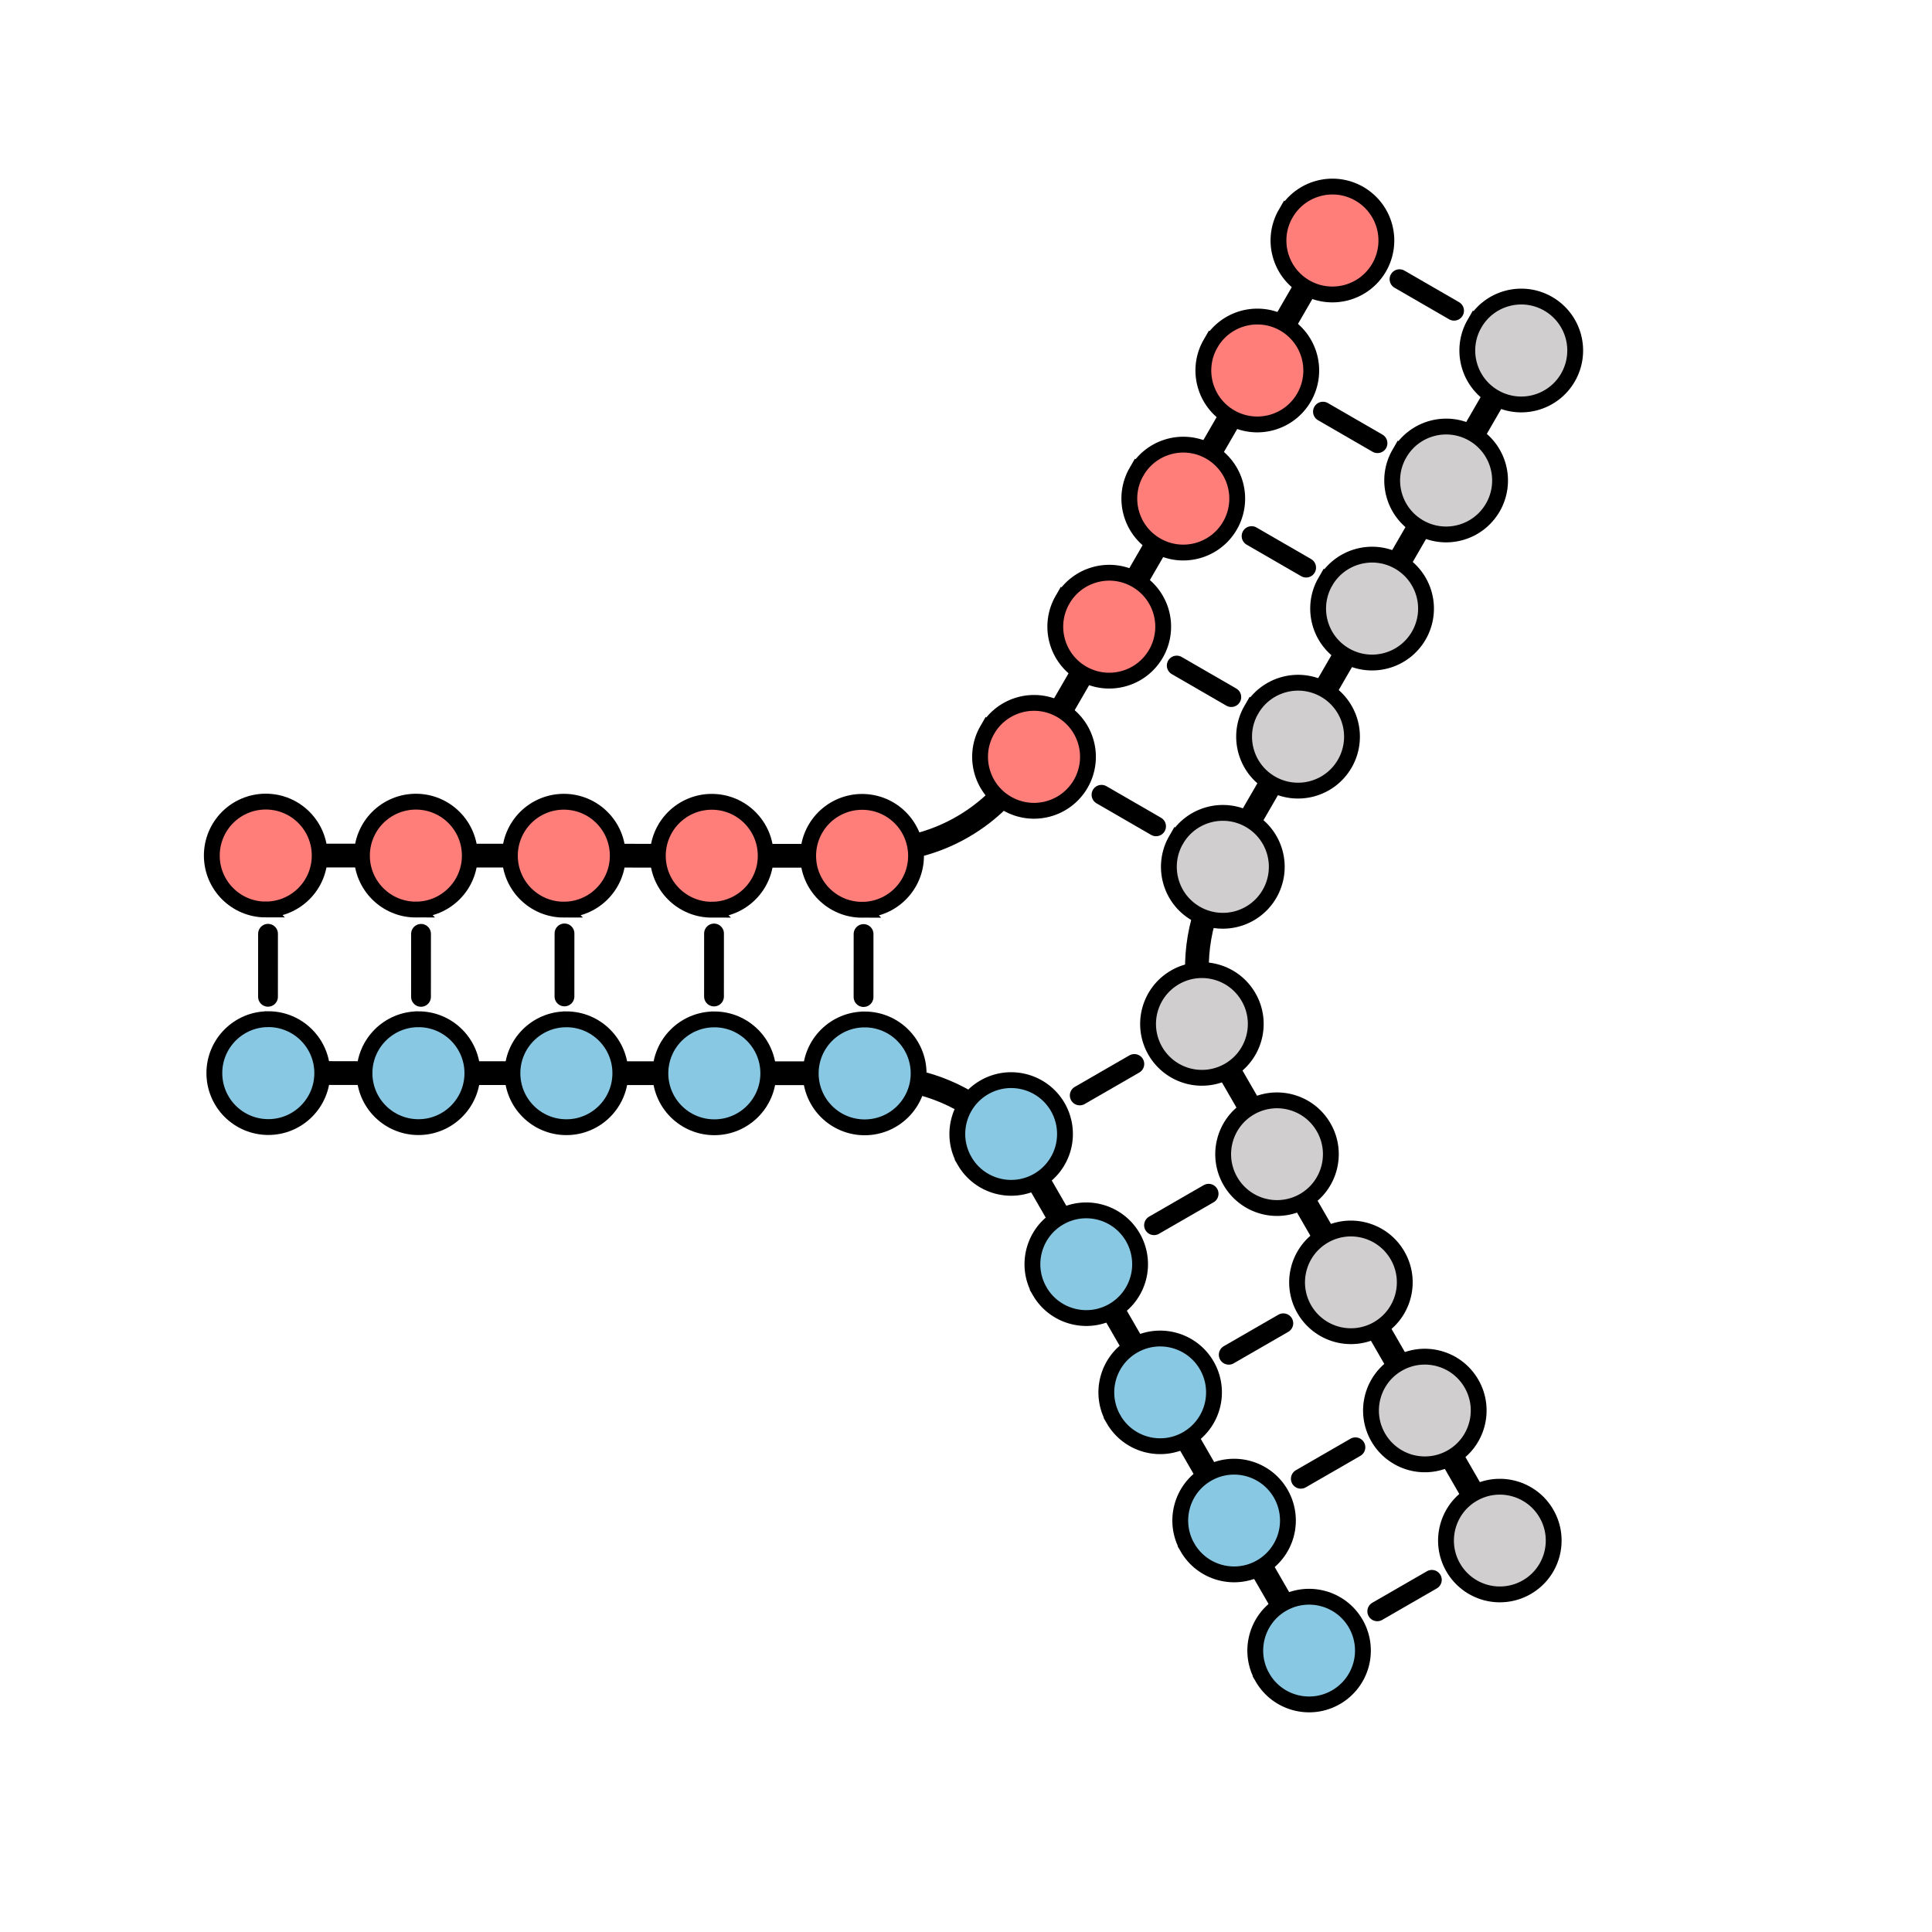 <svg version="1.1" viewBox="0.0 0.0 162.688 162.688" fill="none" stroke="none" stroke-linecap="square" stroke-miterlimit="10" xmlns:xlink="http://www.w3.org/1999/xlink" xmlns="http://www.w3.org/2000/svg"><clipPath id="p.0"><path d="m0 0l162.688 0l0 162.688l-162.688 0l0 -162.688z" clip-rule="nonzero"/></clipPath><g clip-path="url(#p.0)"><path fill="#000000" fill-opacity="0.0" d="m0 0l162.688 0l0 162.688l-162.688 0z" fill-rule="evenodd"/><path fill="#000000" fill-opacity="0.0" d="m86.179 64.722l0 0c-2.771 4.348 -7.588 6.96 -12.744 6.912l0.141 -14.945z" fill-rule="evenodd"/><path fill="#000000" fill-opacity="0.0" d="m86.179 64.722l0 0c-2.771 4.348 -7.588 6.96 -12.744 6.912" fill-rule="evenodd"/><path stroke="#000000" stroke-width="2.0" stroke-miterlimit="800.0" stroke-linecap="butt" d="m86.179 64.722l0 0c-2.771 4.348 -7.588 6.96 -12.744 6.912" fill-rule="evenodd"/><path fill="#000000" fill-opacity="0.0" d="m115.975 135.684l4.597 -2.651" fill-rule="evenodd"/><path stroke="#000000" stroke-width="1.667" stroke-miterlimit="800.0" stroke-linecap="round" d="m115.975 135.684l4.597 -2.651" fill-rule="evenodd"/><path fill="#000000" fill-opacity="0.0" d="m109.539 124.523l4.597 -2.651" fill-rule="evenodd"/><path stroke="#000000" stroke-width="1.667" stroke-miterlimit="800.0" stroke-linecap="round" d="m109.539 124.523l4.597 -2.651" fill-rule="evenodd"/><path fill="#000000" fill-opacity="0.0" d="m103.468 114.08l4.597 -2.651" fill-rule="evenodd"/><path stroke="#000000" stroke-width="1.667" stroke-miterlimit="800.0" stroke-linecap="round" d="m103.468 114.08l4.597 -2.651" fill-rule="evenodd"/><path fill="#000000" fill-opacity="0.0" d="m97.177 103.172l4.597 -2.651" fill-rule="evenodd"/><path stroke="#000000" stroke-width="1.667" stroke-miterlimit="800.0" stroke-linecap="round" d="m97.177 103.172l4.597 -2.651" fill-rule="evenodd"/><path fill="#000000" fill-opacity="0.0" d="m90.922 92.244l4.597 -2.651" fill-rule="evenodd"/><path stroke="#000000" stroke-width="1.667" stroke-miterlimit="800.0" stroke-linecap="round" d="m90.922 92.244l4.597 -2.651" fill-rule="evenodd"/><path fill="#000000" fill-opacity="0.0" d="m101.261 85.216l0 0c-0.943 -3.662 -0.462 -7.544 1.344 -10.866l13.13 7.14z" fill-rule="evenodd"/><path fill="#000000" fill-opacity="0.0" d="m101.261 85.216l0 0c-0.943 -3.662 -0.462 -7.544 1.344 -10.866" fill-rule="evenodd"/><path stroke="#000000" stroke-width="2.0" stroke-miterlimit="800.0" stroke-linecap="butt" d="m101.261 85.216l0 0c-0.943 -3.662 -0.462 -7.544 1.344 -10.866" fill-rule="evenodd"/><path fill="#000000" fill-opacity="0.0" d="m126.295 129.717l-23.574 -40.875" fill-rule="evenodd"/><path stroke="#000000" stroke-width="2.0" stroke-miterlimit="800.0" stroke-linecap="round" d="m126.295 129.717l-23.574 -40.875" fill-rule="evenodd"/><path fill="#d0cece" d="m130.225 127.462l0 0c1.251 2.169 0.507 4.942 -1.662 6.192l0 0c-1.042 0.601 -2.279 0.763 -3.441 0.451c-1.161 -0.312 -2.151 -1.072 -2.752 -2.114l0 0c-1.251 -2.169 -0.507 -4.942 1.662 -6.192l0 0c2.169 -1.251 4.942 -0.507 6.192 1.662z" fill-rule="evenodd"/><path stroke="#000000" stroke-width="1.333" stroke-miterlimit="800.0" stroke-linecap="butt" d="m130.225 127.462l0 0c1.251 2.169 0.507 4.942 -1.662 6.192l0 0c-1.042 0.601 -2.279 0.763 -3.441 0.451c-1.161 -0.312 -2.151 -1.072 -2.752 -2.114l0 0c-1.251 -2.169 -0.507 -4.942 1.662 -6.192l0 0c2.169 -1.251 4.942 -0.507 6.192 1.662z" fill-rule="evenodd"/><path fill="#d0cece" d="m123.909 116.511l0 0c1.251 2.169 0.507 4.942 -1.662 6.192l0 0c-1.042 0.601 -2.279 0.763 -3.441 0.451c-1.161 -0.312 -2.151 -1.072 -2.752 -2.114l0 0c-1.251 -2.169 -0.507 -4.942 1.662 -6.192l0 0c2.169 -1.251 4.942 -0.507 6.192 1.662z" fill-rule="evenodd"/><path stroke="#000000" stroke-width="1.333" stroke-miterlimit="800.0" stroke-linecap="butt" d="m123.909 116.511l0 0c1.251 2.169 0.507 4.942 -1.662 6.192l0 0c-1.042 0.601 -2.279 0.763 -3.441 0.451c-1.161 -0.312 -2.151 -1.072 -2.752 -2.114l0 0c-1.251 -2.169 -0.507 -4.942 1.662 -6.192l0 0c2.169 -1.251 4.942 -0.507 6.192 1.662z" fill-rule="evenodd"/><path fill="#d0cece" d="m117.685 105.719l0 0c1.251 2.169 0.507 4.942 -1.662 6.192l0 0c-1.042 0.601 -2.279 0.763 -3.441 0.451c-1.161 -0.312 -2.151 -1.072 -2.752 -2.114l0 0c-1.251 -2.169 -0.507 -4.942 1.662 -6.192l0 0c2.169 -1.251 4.942 -0.507 6.192 1.662z" fill-rule="evenodd"/><path stroke="#000000" stroke-width="1.333" stroke-miterlimit="800.0" stroke-linecap="butt" d="m117.685 105.719l0 0c1.251 2.169 0.507 4.942 -1.662 6.192l0 0c-1.042 0.601 -2.279 0.763 -3.441 0.451c-1.161 -0.312 -2.151 -1.072 -2.752 -2.114l0 0c-1.251 -2.169 -0.507 -4.942 1.662 -6.192l0 0c2.169 -1.251 4.942 -0.507 6.192 1.662z" fill-rule="evenodd"/><path fill="#d0cece" d="m111.461 94.927l0 0c1.251 2.169 0.507 4.942 -1.662 6.192l0 0c-1.042 0.601 -2.279 0.763 -3.441 0.451c-1.161 -0.312 -2.151 -1.072 -2.752 -2.114l0 0c-1.251 -2.169 -0.507 -4.942 1.662 -6.192l0 0c2.169 -1.251 4.942 -0.507 6.192 1.662z" fill-rule="evenodd"/><path stroke="#000000" stroke-width="1.333" stroke-miterlimit="800.0" stroke-linecap="butt" d="m111.461 94.927l0 0c1.251 2.169 0.507 4.942 -1.662 6.192l0 0c-1.042 0.601 -2.279 0.763 -3.441 0.451c-1.161 -0.312 -2.151 -1.072 -2.752 -2.114l0 0c-1.251 -2.169 -0.507 -4.942 1.662 -6.192l0 0c2.169 -1.251 4.942 -0.507 6.192 1.662z" fill-rule="evenodd"/><path fill="#d0cece" d="m105.137 83.961l0 0c1.251 2.169 0.507 4.942 -1.662 6.192l0 0c-1.042 0.601 -2.279 0.763 -3.441 0.451c-1.161 -0.312 -2.151 -1.072 -2.752 -2.114l0 0c-1.251 -2.169 -0.507 -4.942 1.662 -6.192l0 0c2.169 -1.251 4.942 -0.507 6.192 1.662z" fill-rule="evenodd"/><path stroke="#000000" stroke-width="1.333" stroke-miterlimit="800.0" stroke-linecap="butt" d="m105.137 83.961l0 0c1.251 2.169 0.507 4.942 -1.662 6.192l0 0c-1.042 0.601 -2.279 0.763 -3.441 0.451c-1.161 -0.312 -2.151 -1.072 -2.752 -2.114l0 0c-1.251 -2.169 -0.507 -4.942 1.662 -6.192l0 0c2.169 -1.251 4.942 -0.507 6.192 1.662z" fill-rule="evenodd"/><path fill="#000000" fill-opacity="0.0" d="m128.106 29.509l-23.615 40.849" fill-rule="evenodd"/><path stroke="#000000" stroke-width="2.0" stroke-miterlimit="800.0" stroke-linecap="round" d="m128.106 29.509l-23.615 40.849" fill-rule="evenodd"/><path fill="#d0cece" d="m124.17 27.238l0 0c1.258 -2.171 4.037 -2.911 6.208 -1.653l0 0c1.042 0.604 1.802 1.597 2.112 2.762c0.31 1.164 0.145 2.404 -0.459 3.446l0 0c-1.258 2.171 -4.037 2.911 -6.208 1.653l0 0c-2.171 -1.258 -2.911 -4.037 -1.653 -6.208z" fill-rule="evenodd"/><path stroke="#000000" stroke-width="1.333" stroke-miterlimit="800.0" stroke-linecap="butt" d="m124.17 27.238l0 0c1.258 -2.171 4.037 -2.911 6.208 -1.653l0 0c1.042 0.604 1.802 1.597 2.112 2.762c0.31 1.164 0.145 2.404 -0.459 3.446l0 0c-1.258 2.171 -4.037 2.911 -6.208 1.653l0 0c-2.171 -1.258 -2.911 -4.037 -1.653 -6.208z" fill-rule="evenodd"/><path fill="#d0cece" d="m117.844 38.184l0 0c1.258 -2.171 4.037 -2.911 6.208 -1.653l0 0c1.042 0.604 1.802 1.597 2.112 2.762c0.31 1.164 0.145 2.404 -0.459 3.446l0 0c-1.258 2.171 -4.037 2.911 -6.208 1.653l0 0c-2.171 -1.258 -2.911 -4.037 -1.653 -6.208z" fill-rule="evenodd"/><path stroke="#000000" stroke-width="1.333" stroke-miterlimit="800.0" stroke-linecap="butt" d="m117.844 38.184l0 0c1.258 -2.171 4.037 -2.911 6.208 -1.653l0 0c1.042 0.604 1.802 1.597 2.112 2.762c0.31 1.164 0.145 2.404 -0.459 3.446l0 0c-1.258 2.171 -4.037 2.911 -6.208 1.653l0 0c-2.171 -1.258 -2.911 -4.037 -1.653 -6.208z" fill-rule="evenodd"/><path fill="#d0cece" d="m111.609 48.97l0 0c1.258 -2.171 4.037 -2.911 6.208 -1.653l0 0c1.042 0.604 1.802 1.597 2.112 2.762c0.31 1.164 0.145 2.404 -0.459 3.446l0 0c-1.258 2.171 -4.037 2.911 -6.208 1.653l0 0c-2.171 -1.258 -2.911 -4.037 -1.653 -6.208z" fill-rule="evenodd"/><path stroke="#000000" stroke-width="1.333" stroke-miterlimit="800.0" stroke-linecap="butt" d="m111.609 48.97l0 0c1.258 -2.171 4.037 -2.911 6.208 -1.653l0 0c1.042 0.604 1.802 1.597 2.112 2.762c0.31 1.164 0.145 2.404 -0.459 3.446l0 0c-1.258 2.171 -4.037 2.911 -6.208 1.653l0 0c-2.171 -1.258 -2.911 -4.037 -1.653 -6.208z" fill-rule="evenodd"/><path fill="#d0cece" d="m105.375 59.756l0 0c1.258 -2.171 4.037 -2.911 6.208 -1.653l0 0c1.042 0.604 1.802 1.597 2.112 2.762c0.31 1.164 0.145 2.404 -0.459 3.446l0 0c-1.258 2.171 -4.037 2.911 -6.208 1.653l0 0c-2.171 -1.258 -2.911 -4.037 -1.653 -6.208z" fill-rule="evenodd"/><path stroke="#000000" stroke-width="1.333" stroke-miterlimit="800.0" stroke-linecap="butt" d="m105.375 59.756l0 0c1.258 -2.171 4.037 -2.911 6.208 -1.653l0 0c1.042 0.604 1.802 1.597 2.112 2.762c0.31 1.164 0.145 2.404 -0.459 3.446l0 0c-1.258 2.171 -4.037 2.911 -6.208 1.653l0 0c-2.171 -1.258 -2.911 -4.037 -1.653 -6.208z" fill-rule="evenodd"/><path fill="#d0cece" d="m99.041 70.716l0 0c1.258 -2.171 4.037 -2.911 6.208 -1.653l0 0c1.042 0.604 1.802 1.597 2.112 2.762c0.31 1.164 0.145 2.404 -0.459 3.446l0 0c-1.258 2.171 -4.037 2.911 -6.208 1.653l0 0c-2.171 -1.258 -2.911 -4.037 -1.653 -6.208z" fill-rule="evenodd"/><path stroke="#000000" stroke-width="1.333" stroke-miterlimit="800.0" stroke-linecap="butt" d="m99.041 70.716l0 0c1.258 -2.171 4.037 -2.911 6.208 -1.653l0 0c1.042 0.604 1.802 1.597 2.112 2.762c0.31 1.164 0.145 2.404 -0.459 3.446l0 0c-1.258 2.171 -4.037 2.911 -6.208 1.653l0 0c-2.171 -1.258 -2.911 -4.037 -1.653 -6.208z" fill-rule="evenodd"/><path fill="#000000" fill-opacity="0.0" d="m84.26 95.021l0 0c-2.697 -2.65 -6.298 -4.178 -10.078 -4.279l-0.396 14.941z" fill-rule="evenodd"/><path fill="#000000" fill-opacity="0.0" d="m84.26 95.021l0 0c-2.697 -2.65 -6.298 -4.178 -10.078 -4.279" fill-rule="evenodd"/><path stroke="#000000" stroke-width="2.0" stroke-miterlimit="800.0" stroke-linecap="butt" d="m84.26 95.021l0 0c-2.697 -2.65 -6.298 -4.178 -10.078 -4.279" fill-rule="evenodd"/><path fill="#000000" fill-opacity="0.0" d="m22.587 90.357l47.166 0.019" fill-rule="evenodd"/><path stroke="#000000" stroke-width="2.0" stroke-miterlimit="800.0" stroke-linecap="round" d="m22.587 90.357l47.166 0.019" fill-rule="evenodd"/><path fill="#000000" fill-opacity="0.0" d="m110.237 138.984l-23.569 -40.866" fill-rule="evenodd"/><path stroke="#000000" stroke-width="2.0" stroke-miterlimit="800.0" stroke-linecap="round" d="m110.237 138.984l-23.569 -40.866" fill-rule="evenodd"/><path fill="#88c8e3" d="m106.308 141.256l0 0c1.251 2.169 4.023 2.913 6.192 1.662l0 0c1.042 -0.601 1.802 -1.591 2.114 -2.752c0.312 -1.161 0.149 -2.399 -0.451 -3.441l0 0c-1.251 -2.169 -4.023 -2.913 -6.192 -1.662l0 0c-2.169 1.251 -2.913 4.023 -1.662 6.192z" fill-rule="evenodd"/><path stroke="#000000" stroke-width="1.333" stroke-miterlimit="800.0" stroke-linecap="butt" d="m106.308 141.256l0 0c1.251 2.169 4.023 2.913 6.192 1.662l0 0c1.042 -0.601 1.802 -1.591 2.114 -2.752c0.312 -1.161 0.149 -2.399 -0.451 -3.441l0 0c-1.251 -2.169 -4.023 -2.913 -6.192 -1.662l0 0c-2.169 1.251 -2.913 4.023 -1.662 6.192z" fill-rule="evenodd"/><path fill="#88c8e3" d="m99.992 130.305l0 0c1.251 2.169 4.023 2.913 6.192 1.662l0 0c1.042 -0.601 1.802 -1.591 2.114 -2.752c0.312 -1.161 0.149 -2.399 -0.451 -3.441l0 0c-1.251 -2.169 -4.023 -2.913 -6.192 -1.662l0 0c-2.169 1.251 -2.913 4.023 -1.662 6.192z" fill-rule="evenodd"/><path stroke="#000000" stroke-width="1.333" stroke-miterlimit="800.0" stroke-linecap="butt" d="m99.992 130.305l0 0c1.251 2.169 4.023 2.913 6.192 1.662l0 0c1.042 -0.601 1.802 -1.591 2.114 -2.752c0.312 -1.161 0.149 -2.399 -0.451 -3.441l0 0c-1.251 -2.169 -4.023 -2.913 -6.192 -1.662l0 0c-2.169 1.251 -2.913 4.023 -1.662 6.192z" fill-rule="evenodd"/><path fill="#88c8e3" d="m93.767 119.513l0 0c1.251 2.169 4.023 2.913 6.192 1.662l0 0c1.042 -0.601 1.802 -1.591 2.114 -2.752c0.312 -1.161 0.149 -2.399 -0.451 -3.441l0 0c-1.251 -2.169 -4.023 -2.913 -6.192 -1.662l0 0c-2.169 1.251 -2.913 4.023 -1.662 6.192z" fill-rule="evenodd"/><path stroke="#000000" stroke-width="1.333" stroke-miterlimit="800.0" stroke-linecap="butt" d="m93.767 119.513l0 0c1.251 2.169 4.023 2.913 6.192 1.662l0 0c1.042 -0.601 1.802 -1.591 2.114 -2.752c0.312 -1.161 0.149 -2.399 -0.451 -3.441l0 0c-1.251 -2.169 -4.023 -2.913 -6.192 -1.662l0 0c-2.169 1.251 -2.913 4.023 -1.662 6.192z" fill-rule="evenodd"/><path fill="#88c8e3" d="m87.543 108.721l0 0c1.251 2.169 4.023 2.913 6.192 1.662l0 0c1.042 -0.601 1.802 -1.591 2.114 -2.752c0.312 -1.161 0.149 -2.399 -0.451 -3.441l0 0c-1.251 -2.169 -4.023 -2.913 -6.192 -1.662l0 0c-2.169 1.251 -2.913 4.023 -1.662 6.192z" fill-rule="evenodd"/><path stroke="#000000" stroke-width="1.333" stroke-miterlimit="800.0" stroke-linecap="butt" d="m87.543 108.721l0 0c1.251 2.169 4.023 2.913 6.192 1.662l0 0c1.042 -0.601 1.802 -1.591 2.114 -2.752c0.312 -1.161 0.149 -2.399 -0.451 -3.441l0 0c-1.251 -2.169 -4.023 -2.913 -6.192 -1.662l0 0c-2.169 1.251 -2.913 4.023 -1.662 6.192z" fill-rule="evenodd"/><path fill="#88c8e3" d="m81.219 97.755l0 0c1.251 2.169 4.023 2.913 6.192 1.662l0 0c1.042 -0.601 1.802 -1.591 2.114 -2.752c0.312 -1.161 0.149 -2.399 -0.451 -3.441l0 0c-1.251 -2.169 -4.023 -2.913 -6.192 -1.662l0 0c-2.169 1.251 -2.913 4.023 -1.662 6.192z" fill-rule="evenodd"/><path stroke="#000000" stroke-width="1.333" stroke-miterlimit="800.0" stroke-linecap="butt" d="m81.219 97.755l0 0c1.251 2.169 4.023 2.913 6.192 1.662l0 0c1.042 -0.601 1.802 -1.591 2.114 -2.752c0.312 -1.161 0.149 -2.399 -0.451 -3.441l0 0c-1.251 -2.169 -4.023 -2.913 -6.192 -1.662l0 0c-2.169 1.251 -2.913 4.023 -1.662 6.192z" fill-rule="evenodd"/><path fill="#88c8e3" d="m22.59 85.822l0 0c-2.509 0.002 -4.541 2.037 -4.54 4.545l0 0c7.7438354E-4 1.205 0.48 2.36 1.333 3.211c0.852 0.851 2.008 1.329 3.213 1.328l0 0c2.509 -0.002 4.541 -2.037 4.54 -4.545l0 0c-0.002 -2.509 -2.037 -4.541 -4.545 -4.54z" fill-rule="evenodd"/><path stroke="#000000" stroke-width="1.333" stroke-miterlimit="800.0" stroke-linecap="butt" d="m22.59 85.822l0 0c-2.509 0.002 -4.541 2.037 -4.54 4.545l0 0c7.7438354E-4 1.205 0.48 2.36 1.333 3.211c0.852 0.851 2.008 1.329 3.213 1.328l0 0c2.509 -0.002 4.541 -2.037 4.54 -4.545l0 0c-0.002 -2.509 -2.037 -4.541 -4.545 -4.54z" fill-rule="evenodd"/><path fill="#88c8e3" d="m35.232 85.828l0 0c-2.509 0.002 -4.541 2.037 -4.54 4.545l0 0c7.7438354E-4 1.205 0.48 2.36 1.333 3.211c0.852 0.851 2.008 1.329 3.213 1.328l0 0c2.509 -0.002 4.541 -2.037 4.54 -4.545l0 0c-0.002 -2.509 -2.037 -4.541 -4.545 -4.54z" fill-rule="evenodd"/><path stroke="#000000" stroke-width="1.333" stroke-miterlimit="800.0" stroke-linecap="butt" d="m35.232 85.828l0 0c-2.509 0.002 -4.541 2.037 -4.54 4.545l0 0c7.7438354E-4 1.205 0.48 2.36 1.333 3.211c0.852 0.851 2.008 1.329 3.213 1.328l0 0c2.509 -0.002 4.541 -2.037 4.54 -4.545l0 0c-0.002 -2.509 -2.037 -4.541 -4.545 -4.54z" fill-rule="evenodd"/><path fill="#88c8e3" d="m47.69 85.834l0 0c-2.509 0.002 -4.541 2.037 -4.54 4.545l0 0c7.7438354E-4 1.205 0.48 2.36 1.333 3.211c0.852 0.851 2.008 1.329 3.213 1.328l0 0c2.509 -0.002 4.541 -2.037 4.54 -4.545l0 0c-0.002 -2.509 -2.037 -4.541 -4.545 -4.54z" fill-rule="evenodd"/><path stroke="#000000" stroke-width="1.333" stroke-miterlimit="800.0" stroke-linecap="butt" d="m47.69 85.834l0 0c-2.509 0.002 -4.541 2.037 -4.54 4.545l0 0c7.7438354E-4 1.205 0.48 2.36 1.333 3.211c0.852 0.851 2.008 1.329 3.213 1.328l0 0c2.509 -0.002 4.541 -2.037 4.54 -4.545l0 0c-0.002 -2.509 -2.037 -4.541 -4.545 -4.54z" fill-rule="evenodd"/><path fill="#88c8e3" d="m60.149 85.84l0 0c-2.509 0.002 -4.541 2.037 -4.54 4.545l0 0c7.7438354E-4 1.205 0.48 2.36 1.333 3.211c0.852 0.851 2.008 1.329 3.213 1.328l0 0c2.509 -0.002 4.541 -2.037 4.54 -4.545l0 0c-0.002 -2.509 -2.037 -4.541 -4.545 -4.54z" fill-rule="evenodd"/><path stroke="#000000" stroke-width="1.333" stroke-miterlimit="800.0" stroke-linecap="butt" d="m60.149 85.84l0 0c-2.509 0.002 -4.541 2.037 -4.54 4.545l0 0c7.7438354E-4 1.205 0.48 2.36 1.333 3.211c0.852 0.851 2.008 1.329 3.213 1.328l0 0c2.509 -0.002 4.541 -2.037 4.54 -4.545l0 0c-0.002 -2.509 -2.037 -4.541 -4.545 -4.54z" fill-rule="evenodd"/><path fill="#88c8e3" d="m72.808 85.846l0 0c-2.509 0.002 -4.541 2.037 -4.54 4.545l0 0c7.7819824E-4 1.205 0.48 2.36 1.333 3.211c0.852 0.851 2.008 1.329 3.213 1.328l0 0c2.509 -0.002 4.541 -2.037 4.54 -4.545l0 0c-0.002 -2.509 -2.037 -4.541 -4.545 -4.54z" fill-rule="evenodd"/><path stroke="#000000" stroke-width="1.333" stroke-miterlimit="800.0" stroke-linecap="butt" d="m72.808 85.846l0 0c-2.509 0.002 -4.541 2.037 -4.54 4.545l0 0c7.7819824E-4 1.205 0.48 2.36 1.333 3.211c0.852 0.851 2.008 1.329 3.213 1.328l0 0c2.509 -0.002 4.541 -2.037 4.54 -4.545l0 0c-0.002 -2.509 -2.037 -4.541 -4.545 -4.54z" fill-rule="evenodd"/><path fill="#000000" fill-opacity="0.0" d="m112.211 20.236l-23.604 40.834" fill-rule="evenodd"/><path stroke="#000000" stroke-width="2.0" stroke-miterlimit="800.0" stroke-linecap="round" d="m112.211 20.236l-23.604 40.834" fill-rule="evenodd"/><path fill="#000000" fill-opacity="0.0" d="m122.443 26.165l-4.595 -2.656" fill-rule="evenodd"/><path stroke="#000000" stroke-width="1.667" stroke-miterlimit="800.0" stroke-linecap="round" d="m122.443 26.165l-4.595 -2.656" fill-rule="evenodd"/><path fill="#000000" fill-opacity="0.0" d="m115.996 37.319l-4.595 -2.656" fill-rule="evenodd"/><path stroke="#000000" stroke-width="1.667" stroke-miterlimit="800.0" stroke-linecap="round" d="m115.996 37.319l-4.595 -2.656" fill-rule="evenodd"/><path fill="#000000" fill-opacity="0.0" d="m109.986 47.798l-4.595 -2.656" fill-rule="evenodd"/><path stroke="#000000" stroke-width="1.667" stroke-miterlimit="800.0" stroke-linecap="round" d="m109.986 47.798l-4.595 -2.656" fill-rule="evenodd"/><path fill="#000000" fill-opacity="0.0" d="m103.685 58.7l-4.595 -2.656" fill-rule="evenodd"/><path stroke="#000000" stroke-width="1.667" stroke-miterlimit="800.0" stroke-linecap="round" d="m103.685 58.7l-4.595 -2.656" fill-rule="evenodd"/><path fill="#000000" fill-opacity="0.0" d="m97.349 69.582l-4.595 -2.656" fill-rule="evenodd"/><path stroke="#000000" stroke-width="1.667" stroke-miterlimit="800.0" stroke-linecap="round" d="m97.349 69.582l-4.595 -2.656" fill-rule="evenodd"/><path fill="#000000" fill-opacity="0.0" d="m22.382 72.043l47.166 0.019" fill-rule="evenodd"/><path stroke="#000000" stroke-width="2.0" stroke-miterlimit="800.0" stroke-linecap="round" d="m22.382 72.043l47.166 0.019" fill-rule="evenodd"/><path fill="#ff7e79" d="m108.27 17.976l0 0c1.258 -2.171 4.037 -2.911 6.208 -1.653l0 0c1.042 0.604 1.802 1.597 2.112 2.762c0.31 1.164 0.145 2.404 -0.459 3.446l0 0c-1.258 2.171 -4.037 2.911 -6.208 1.653l0 0c-2.171 -1.258 -2.911 -4.037 -1.653 -6.208z" fill-rule="evenodd"/><path stroke="#000000" stroke-width="1.333" stroke-miterlimit="800.0" stroke-linecap="butt" d="m108.27 17.976l0 0c1.258 -2.171 4.037 -2.911 6.208 -1.653l0 0c1.042 0.604 1.802 1.597 2.112 2.762c0.31 1.164 0.145 2.404 -0.459 3.446l0 0c-1.258 2.171 -4.037 2.911 -6.208 1.653l0 0c-2.171 -1.258 -2.911 -4.037 -1.653 -6.208z" fill-rule="evenodd"/><path fill="#ff7e79" d="m101.944 28.921l0 0c1.258 -2.171 4.037 -2.911 6.208 -1.653l0 0c1.042 0.604 1.802 1.597 2.112 2.762c0.31 1.164 0.145 2.404 -0.459 3.446l0 0c-1.258 2.171 -4.037 2.911 -6.208 1.653l0 0c-2.171 -1.258 -2.911 -4.037 -1.653 -6.208z" fill-rule="evenodd"/><path stroke="#000000" stroke-width="1.333" stroke-miterlimit="800.0" stroke-linecap="butt" d="m101.944 28.921l0 0c1.258 -2.171 4.037 -2.911 6.208 -1.653l0 0c1.042 0.604 1.802 1.597 2.112 2.762c0.31 1.164 0.145 2.404 -0.459 3.446l0 0c-1.258 2.171 -4.037 2.911 -6.208 1.653l0 0c-2.171 -1.258 -2.911 -4.037 -1.653 -6.208z" fill-rule="evenodd"/><path fill="#ff7e79" d="m95.71 39.708l0 0c1.258 -2.171 4.037 -2.911 6.208 -1.653l0 0c1.042 0.604 1.802 1.597 2.112 2.762c0.31 1.164 0.145 2.404 -0.459 3.446l0 0c-1.258 2.171 -4.037 2.911 -6.208 1.653l0 0c-2.171 -1.258 -2.911 -4.037 -1.653 -6.208z" fill-rule="evenodd"/><path stroke="#000000" stroke-width="1.333" stroke-miterlimit="800.0" stroke-linecap="butt" d="m95.71 39.708l0 0c1.258 -2.171 4.037 -2.911 6.208 -1.653l0 0c1.042 0.604 1.802 1.597 2.112 2.762c0.31 1.164 0.145 2.404 -0.459 3.446l0 0c-1.258 2.171 -4.037 2.911 -6.208 1.653l0 0c-2.171 -1.258 -2.911 -4.037 -1.653 -6.208z" fill-rule="evenodd"/><path fill="#ff7e79" d="m89.476 50.494l0 0c1.258 -2.171 4.037 -2.911 6.208 -1.653l0 0c1.042 0.604 1.802 1.597 2.112 2.762c0.31 1.164 0.145 2.404 -0.459 3.446l0 0c-1.258 2.171 -4.037 2.911 -6.208 1.653l0 0c-2.171 -1.258 -2.911 -4.037 -1.653 -6.208z" fill-rule="evenodd"/><path stroke="#000000" stroke-width="1.333" stroke-miterlimit="800.0" stroke-linecap="butt" d="m89.476 50.494l0 0c1.258 -2.171 4.037 -2.911 6.208 -1.653l0 0c1.042 0.604 1.802 1.597 2.112 2.762c0.31 1.164 0.145 2.404 -0.459 3.446l0 0c-1.258 2.171 -4.037 2.911 -6.208 1.653l0 0c-2.171 -1.258 -2.911 -4.037 -1.653 -6.208z" fill-rule="evenodd"/><path fill="#ff7e79" d="m83.142 61.454l0 0c1.258 -2.171 4.037 -2.911 6.208 -1.653l0 0c1.042 0.604 1.802 1.597 2.112 2.762c0.31 1.164 0.145 2.404 -0.459 3.446l0 0c-1.258 2.171 -4.037 2.911 -6.208 1.653l0 0c-2.171 -1.258 -2.911 -4.037 -1.653 -6.208z" fill-rule="evenodd"/><path stroke="#000000" stroke-width="1.333" stroke-miterlimit="800.0" stroke-linecap="butt" d="m83.142 61.454l0 0c1.258 -2.171 4.037 -2.911 6.208 -1.653l0 0c1.042 0.604 1.802 1.597 2.112 2.762c0.31 1.164 0.145 2.404 -0.459 3.446l0 0c-1.258 2.171 -4.037 2.911 -6.208 1.653l0 0c-2.171 -1.258 -2.911 -4.037 -1.653 -6.208z" fill-rule="evenodd"/><path fill="#ff7e79" d="m22.381 76.586l0 0c-2.509 0.002 -4.544 -2.031 -4.545 -4.54l0 0c-7.762909E-4 -1.205 0.477 -2.36 1.328 -3.213c0.851 -0.852 2.006 -1.332 3.211 -1.333l0 0c2.509 -0.002 4.544 2.031 4.545 4.54l0 0c0.002 2.509 -2.031 4.544 -4.54 4.545z" fill-rule="evenodd"/><path stroke="#000000" stroke-width="1.333" stroke-miterlimit="800.0" stroke-linecap="butt" d="m22.381 76.586l0 0c-2.509 0.002 -4.544 -2.031 -4.545 -4.54l0 0c-7.762909E-4 -1.205 0.477 -2.36 1.328 -3.213c0.851 -0.852 2.006 -1.332 3.211 -1.333l0 0c2.509 -0.002 4.544 2.031 4.545 4.54l0 0c0.002 2.509 -2.031 4.544 -4.54 4.545z" fill-rule="evenodd"/><path fill="#ff7e79" d="m35.023 76.592l0 0c-2.509 0.002 -4.544 -2.031 -4.545 -4.54l0 0c-7.7438354E-4 -1.205 0.477 -2.36 1.328 -3.213c0.851 -0.852 2.006 -1.332 3.211 -1.333l0 0c2.509 -0.002 4.544 2.031 4.545 4.54l0 0c0.002 2.509 -2.031 4.544 -4.54 4.545z" fill-rule="evenodd"/><path stroke="#000000" stroke-width="1.333" stroke-miterlimit="800.0" stroke-linecap="butt" d="m35.023 76.592l0 0c-2.509 0.002 -4.544 -2.031 -4.545 -4.54l0 0c-7.7438354E-4 -1.205 0.477 -2.36 1.328 -3.213c0.851 -0.852 2.006 -1.332 3.211 -1.333l0 0c2.509 -0.002 4.544 2.031 4.545 4.54l0 0c0.002 2.509 -2.031 4.544 -4.54 4.545z" fill-rule="evenodd"/><path fill="#ff7e79" d="m47.481 76.598l0 0c-2.509 0.002 -4.544 -2.031 -4.545 -4.54l0 0c-7.7438354E-4 -1.205 0.477 -2.36 1.328 -3.213c0.851 -0.852 2.006 -1.332 3.211 -1.333l0 0c2.509 -0.002 4.544 2.031 4.545 4.54l0 0c0.002 2.509 -2.031 4.544 -4.54 4.545z" fill-rule="evenodd"/><path stroke="#000000" stroke-width="1.333" stroke-miterlimit="800.0" stroke-linecap="butt" d="m47.481 76.598l0 0c-2.509 0.002 -4.544 -2.031 -4.545 -4.54l0 0c-7.7438354E-4 -1.205 0.477 -2.36 1.328 -3.213c0.851 -0.852 2.006 -1.332 3.211 -1.333l0 0c2.509 -0.002 4.544 2.031 4.545 4.54l0 0c0.002 2.509 -2.031 4.544 -4.54 4.545z" fill-rule="evenodd"/><path fill="#ff7e79" d="m59.939 76.604l0 0c-2.509 0.002 -4.544 -2.031 -4.545 -4.54l0 0c-7.7438354E-4 -1.205 0.477 -2.36 1.328 -3.213c0.851 -0.852 2.006 -1.332 3.211 -1.333l0 0c2.509 -0.002 4.544 2.031 4.545 4.54l0 0c0.002 2.509 -2.031 4.544 -4.54 4.545z" fill-rule="evenodd"/><path stroke="#000000" stroke-width="1.333" stroke-miterlimit="800.0" stroke-linecap="butt" d="m59.939 76.604l0 0c-2.509 0.002 -4.544 -2.031 -4.545 -4.54l0 0c-7.7438354E-4 -1.205 0.477 -2.36 1.328 -3.213c0.851 -0.852 2.006 -1.332 3.211 -1.333l0 0c2.509 -0.002 4.544 2.031 4.545 4.54l0 0c0.002 2.509 -2.031 4.544 -4.54 4.545z" fill-rule="evenodd"/><path fill="#ff7e79" d="m72.598 76.61l0 0c-2.509 0.002 -4.544 -2.031 -4.545 -4.54l0 0c-7.7819824E-4 -1.205 0.477 -2.36 1.328 -3.213c0.851 -0.852 2.006 -1.332 3.211 -1.333l0 0c2.509 -0.002 4.544 2.031 4.545 4.54l0 0c0.002 2.509 -2.031 4.544 -4.54 4.545z" fill-rule="evenodd"/><path stroke="#000000" stroke-width="1.333" stroke-miterlimit="800.0" stroke-linecap="butt" d="m72.598 76.61l0 0c-2.509 0.002 -4.544 -2.031 -4.545 -4.54l0 0c-7.7819824E-4 -1.205 0.477 -2.36 1.328 -3.213c0.851 -0.852 2.006 -1.332 3.211 -1.333l0 0c2.509 -0.002 4.544 2.031 4.545 4.54l0 0c0.002 2.509 -2.031 4.544 -4.54 4.545z" fill-rule="evenodd"/><path fill="#000000" fill-opacity="0.0" d="m22.57 78.63l-0.002 5.307" fill-rule="evenodd"/><path stroke="#000000" stroke-width="1.667" stroke-miterlimit="800.0" stroke-linecap="round" d="m22.57 78.63l-0.002 5.307" fill-rule="evenodd"/><path fill="#000000" fill-opacity="0.0" d="m35.454 78.636l-0.002 5.307" fill-rule="evenodd"/><path stroke="#000000" stroke-width="1.667" stroke-miterlimit="800.0" stroke-linecap="round" d="m35.454 78.636l-0.002 5.307" fill-rule="evenodd"/><path fill="#000000" fill-opacity="0.0" d="m47.534 78.6l-0.002 5.307" fill-rule="evenodd"/><path stroke="#000000" stroke-width="1.667" stroke-miterlimit="800.0" stroke-linecap="round" d="m47.534 78.6l-0.002 5.307" fill-rule="evenodd"/><path fill="#000000" fill-opacity="0.0" d="m60.126 78.606l-0.002 5.307" fill-rule="evenodd"/><path stroke="#000000" stroke-width="1.667" stroke-miterlimit="800.0" stroke-linecap="round" d="m60.126 78.606l-0.002 5.307" fill-rule="evenodd"/><path fill="#000000" fill-opacity="0.0" d="m72.718 78.652l-0.002 5.307" fill-rule="evenodd"/><path stroke="#000000" stroke-width="1.667" stroke-miterlimit="800.0" stroke-linecap="round" d="m72.718 78.652l-0.002 5.307" fill-rule="evenodd"/></g></svg>